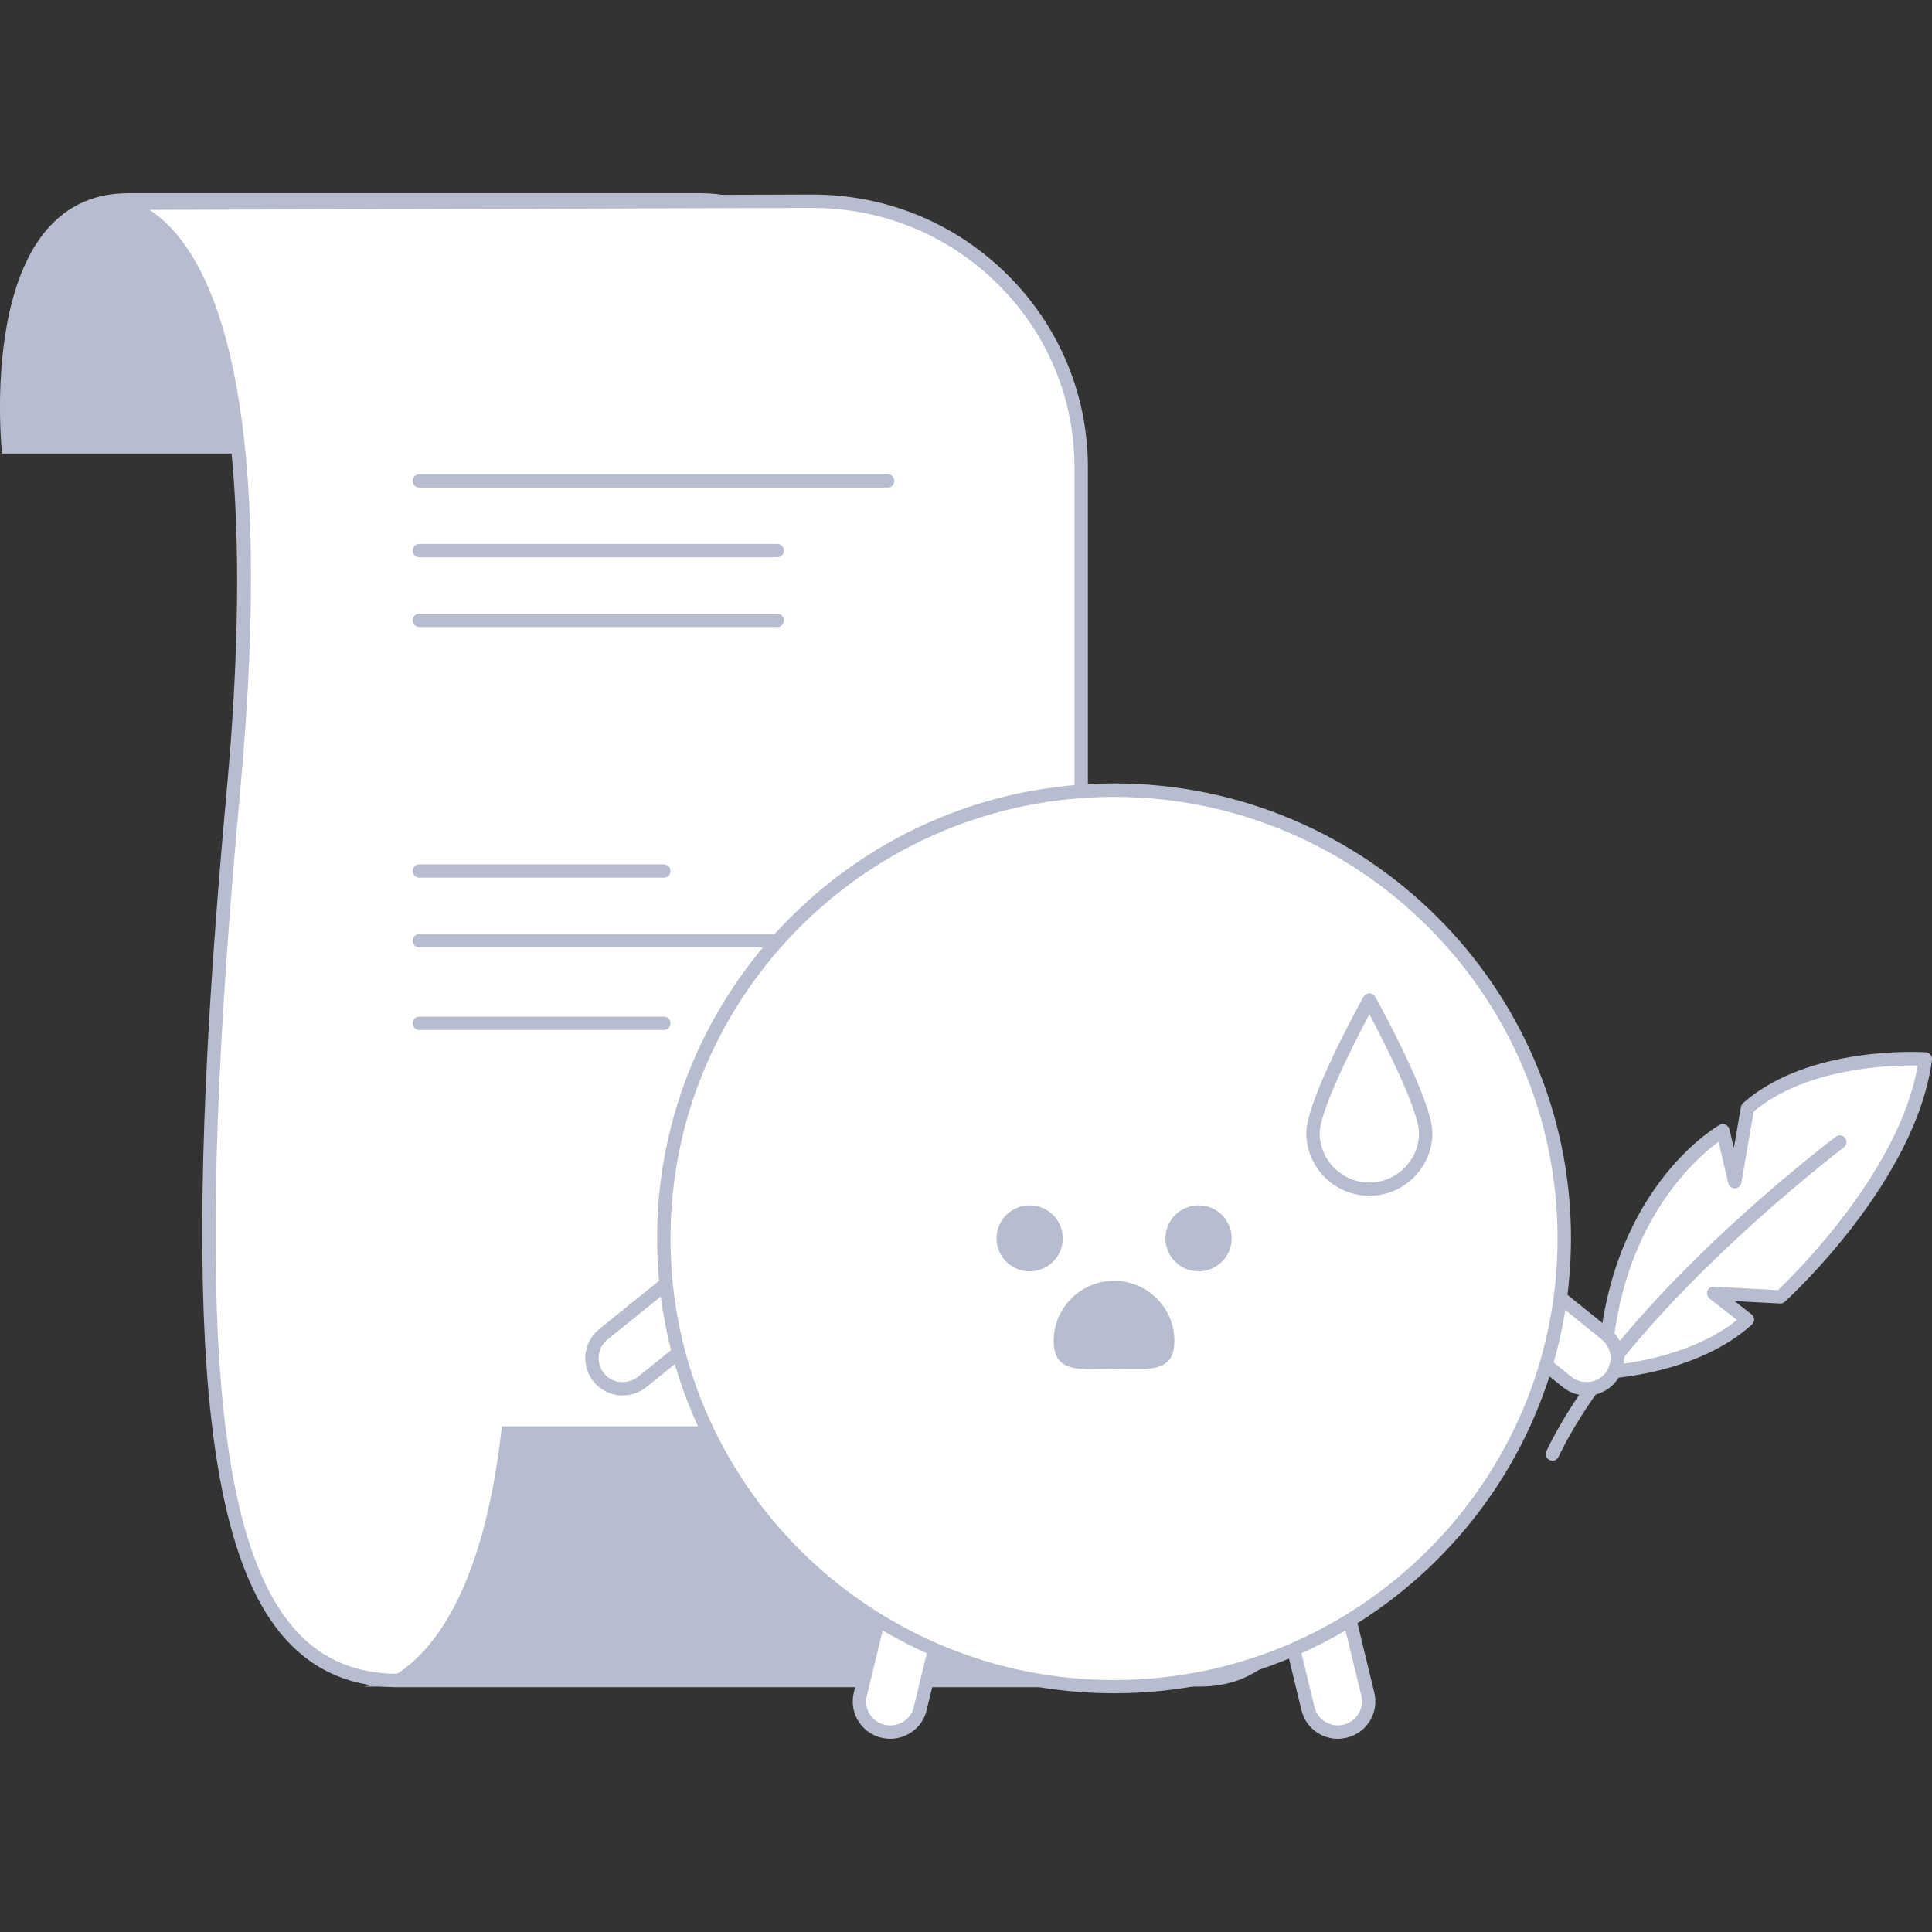 <svg width="140" height="140" viewBox="0 0 140 140" fill="none" xmlns="http://www.w3.org/2000/svg">
<rect x="0" y="0" width="140" height="140" fill="#333333" stroke="none"/>
<g clip-path="url(#clip0_76_1094)">
<path d="M126.623 80.298L125.7 85.631L124.844 81.943C124.844 81.943 116.775 86.55 116.25 99.452C116.25 99.452 122.725 99.19 126.633 95.638L124.183 93.732L129.005 93.993C129.005 93.993 138.396 85.437 139.514 76.756C139.514 76.756 131.289 76.204 126.623 80.308V80.298Z" fill="white"/>
<path d="M116.25 99.926C116.124 99.926 115.997 99.878 115.91 99.781C115.813 99.684 115.764 99.558 115.764 99.423C116.299 86.405 124.261 81.711 124.601 81.517C124.737 81.44 124.893 81.43 125.039 81.498C125.175 81.556 125.282 81.682 125.32 81.827L125.641 83.182L126.156 80.211C126.176 80.104 126.234 80.008 126.312 79.93C131.076 75.739 139.213 76.233 139.553 76.252C139.689 76.252 139.815 76.33 139.893 76.427C139.981 76.533 140.019 76.659 140 76.794C138.863 85.553 129.724 93.974 129.335 94.332C129.238 94.419 129.112 94.467 128.976 94.458L125.69 94.284L126.924 95.242C127.041 95.329 127.109 95.464 127.109 95.6C127.109 95.745 127.061 95.88 126.954 95.977C122.968 99.607 116.542 99.907 116.27 99.916H116.25V99.926ZM124.533 82.737C122.764 84.034 117.358 88.815 116.765 98.919C118.292 98.774 122.773 98.145 125.865 95.648L123.882 94.1C123.716 93.974 123.648 93.742 123.726 93.548C123.804 93.345 123.998 93.209 124.212 93.238L128.83 93.49C129.997 92.386 137.667 84.847 138.96 77.21C137.122 77.172 130.881 77.327 127.08 80.55L126.186 85.708C126.147 85.931 125.952 86.105 125.719 86.115C125.466 86.095 125.282 85.96 125.233 85.737L124.533 82.737Z" fill="#B7BDCF"/>
<path d="M112.498 105.849C112.43 105.849 112.352 105.83 112.294 105.801C112.051 105.685 111.944 105.394 112.06 105.152C117.203 94.4 132.388 82.853 133.03 82.369C133.244 82.205 133.545 82.253 133.71 82.466C133.875 82.679 133.827 82.979 133.613 83.143C133.457 83.26 117.981 95.029 112.935 105.569C112.848 105.743 112.682 105.849 112.498 105.849Z" fill="#B7BDCF"/>
<path d="M60.721 25.053C60.478 27.211 60.186 29.786 59.846 32.864H0.146C0.146 32.864 -1.906 14 9.294 14H50.795C56.754 14 61.392 19.159 60.721 25.053Z" fill="#B7BDCF"/>
<path d="M78.336 33.88V121.78H28.931C16.235 121.78 12.492 105.443 16.925 57.224C20.999 12.848 7.661 14.736 7.661 14.736L58.806 14.581C69.587 14.552 78.346 23.195 78.346 33.88H78.336Z" fill="white"/>
<path d="M78.346 122.264H28.931C25.538 122.264 22.875 121.151 20.765 118.857C14.398 111.918 13.105 93.471 16.439 57.176C17.557 45.02 18.383 23.611 11.394 16.884C10.023 15.558 8.788 15.268 8.156 15.21H7.661C7.408 15.21 7.194 15.016 7.175 14.765C7.155 14.513 7.34 14.29 7.593 14.252C7.622 14.252 7.816 14.223 8.156 14.252L58.806 14.097H58.874C64.211 14.097 69.227 16.158 72.999 19.904C76.761 23.64 78.832 28.605 78.832 33.88V121.78C78.832 122.051 78.618 122.264 78.346 122.264ZM10.839 15.21C11.219 15.452 11.607 15.761 12.016 16.139C15.866 19.788 19.929 29.883 17.411 57.273C14.106 93.257 15.331 111.482 21.494 118.209C23.4 120.29 25.84 121.296 28.941 121.296H77.86V33.88C77.86 28.857 75.886 24.143 72.309 20.591C68.702 17.01 63.929 15.065 58.806 15.065L10.839 15.21Z" fill="#B7BDCF"/>
<path d="M26.306 122.216C26.306 122.216 34.317 122.022 36.368 103.352H96.068C96.068 103.352 98.129 122.216 86.92 122.216H26.306Z" fill="#B7BDCF"/>
<path d="M63.974 125.456L63.984 125.458C65.179 125.744 66.381 125.011 66.668 123.821L68.465 116.377C68.752 115.187 68.016 113.99 66.82 113.704L66.811 113.702C65.615 113.416 64.413 114.149 64.126 115.339L62.33 122.783C62.042 123.973 62.779 125.17 63.974 125.456Z" fill="white"/>
<path d="M64.512 126C64.298 126 64.084 125.971 63.87 125.923C62.412 125.574 61.518 124.113 61.868 122.661L63.666 115.228C63.832 114.531 64.269 113.931 64.891 113.553C65.513 113.176 66.243 113.06 66.942 113.234C67.652 113.399 68.245 113.834 68.624 114.453C69.003 115.073 69.12 115.799 68.945 116.496L67.147 123.929C66.981 124.635 66.544 125.226 65.922 125.603C65.484 125.864 64.998 126 64.512 126ZM66.301 114.124C65.513 114.124 64.794 114.657 64.609 115.46L62.811 122.893C62.587 123.822 63.161 124.761 64.104 124.984C64.551 125.09 65.027 125.022 65.426 124.78C65.825 124.539 66.106 124.161 66.213 123.706L68.012 116.273C68.119 115.818 68.051 115.354 67.808 114.957C67.565 114.56 67.186 114.279 66.729 114.173C66.593 114.144 66.456 114.124 66.32 114.124H66.301Z" fill="#B7BDCF"/>
<path d="M97.477 125.438L97.487 125.436C98.682 125.15 99.418 123.953 99.131 122.763L97.335 115.319C97.048 114.129 95.846 113.396 94.65 113.682L94.641 113.684C93.445 113.97 92.709 115.167 92.996 116.357L94.793 123.801C95.08 124.991 96.282 125.724 97.477 125.438Z" fill="white"/>
<path d="M96.943 126C96.448 126 95.962 125.865 95.534 125.603C94.912 125.226 94.484 124.635 94.309 123.929L92.51 116.496C92.16 115.044 93.064 113.582 94.513 113.234C95.971 112.886 97.439 113.786 97.789 115.228L99.588 122.661C99.753 123.367 99.646 124.093 99.267 124.703C98.888 125.323 98.295 125.748 97.585 125.923C97.371 125.971 97.157 126 96.943 126ZM94.746 114.173C93.813 114.395 93.23 115.334 93.453 116.263L95.252 123.697C95.359 124.151 95.641 124.529 96.039 124.771C96.438 125.013 96.904 125.09 97.361 124.974C97.818 124.868 98.198 124.587 98.441 124.19C98.683 123.793 98.761 123.329 98.645 122.874L96.846 115.441C96.623 114.512 95.67 113.931 94.746 114.153V114.173Z" fill="#B7BDCF"/>
<path d="M107.265 92.211L107.259 92.219C106.485 93.17 106.631 94.565 107.586 95.336L113.559 100.158C114.514 100.929 115.916 100.784 116.69 99.833L116.696 99.825C117.471 98.875 117.324 97.479 116.369 96.708L110.397 91.886C109.442 91.115 108.04 91.261 107.265 92.211Z" fill="white"/>
<path d="M114.957 101.126C114.335 101.126 113.742 100.913 113.256 100.526L107.287 95.706C106.723 95.251 106.373 94.603 106.295 93.887C106.218 93.17 106.432 92.464 106.888 91.903C107.345 91.341 107.997 90.993 108.716 90.915C109.436 90.838 110.145 91.051 110.709 91.506L116.678 96.326C117.242 96.78 117.592 97.429 117.67 98.145C117.747 98.861 117.534 99.568 117.077 100.129C116.62 100.691 115.968 101.039 115.249 101.116C115.152 101.126 115.055 101.136 114.967 101.136L114.957 101.126ZM108.998 91.864C108.94 91.864 108.872 91.864 108.813 91.864C108.347 91.912 107.929 92.135 107.637 92.493C107.345 92.851 107.209 93.306 107.258 93.77C107.307 94.235 107.53 94.651 107.89 94.942L113.859 99.761C114.219 100.052 114.685 100.178 115.142 100.139C115.609 100.091 116.027 99.868 116.318 99.51C116.61 99.152 116.746 98.697 116.698 98.232C116.649 97.768 116.425 97.352 116.066 97.061L110.097 92.241C109.785 91.99 109.397 91.854 108.998 91.854V91.864Z" fill="#B7BDCF"/>
<path d="M43.379 99.822L43.385 99.83C44.16 100.781 45.562 100.926 46.517 100.155L52.489 95.333C53.444 94.562 53.591 93.167 52.816 92.216L52.81 92.208C52.036 91.257 50.634 91.112 49.679 91.883L43.706 96.705C42.751 97.476 42.605 98.872 43.379 99.822Z" fill="white"/>
<path d="M45.127 101.126C45.03 101.126 44.933 101.126 44.846 101.107C44.126 101.029 43.475 100.681 43.018 100.12C42.561 99.558 42.347 98.852 42.425 98.136C42.503 97.419 42.853 96.771 43.416 96.316L49.386 91.496C49.949 91.041 50.659 90.828 51.378 90.906C52.098 90.983 52.749 91.332 53.206 91.893C54.149 93.054 53.974 94.758 52.807 95.697L46.838 100.517C46.352 100.913 45.75 101.117 45.137 101.117L45.127 101.126ZM51.087 91.864C50.688 91.864 50.309 91.999 49.988 92.251L44.019 97.071C43.66 97.361 43.436 97.778 43.387 98.242C43.339 98.707 43.475 99.152 43.766 99.52C44.058 99.878 44.476 100.1 44.943 100.149C45.39 100.187 45.857 100.062 46.226 99.771L52.195 94.951C52.944 94.351 53.06 93.258 52.448 92.512C52.156 92.154 51.738 91.932 51.272 91.883C51.213 91.883 51.145 91.883 51.087 91.883V91.864Z" fill="#B7BDCF"/>
<path d="M80.728 122.216C98.746 122.216 113.353 107.673 113.353 89.734C113.353 71.796 98.746 57.253 80.728 57.253C62.709 57.253 48.102 71.796 48.102 89.734C48.102 107.673 62.709 122.216 80.728 122.216Z" fill="white"/>
<path d="M80.728 122.7C62.471 122.7 47.616 107.911 47.616 89.734C47.616 71.558 62.471 56.769 80.728 56.769C98.985 56.769 113.839 71.558 113.839 89.734C113.839 107.911 98.985 122.7 80.728 122.7ZM80.728 57.747C63.005 57.747 48.588 72.1 48.588 89.744C48.588 107.388 63.005 121.741 80.728 121.741C98.45 121.741 112.867 107.388 112.867 89.744C112.867 72.1 98.45 57.747 80.728 57.747Z" fill="#B7BDCF"/>
<path d="M74.613 92.125C75.939 92.125 77.014 91.055 77.014 89.735C77.014 88.414 75.939 87.344 74.613 87.344C73.287 87.344 72.212 88.414 72.212 89.735C72.212 91.055 73.287 92.125 74.613 92.125Z" fill="#B7BDCF"/>
<path d="M86.852 92.125C88.178 92.125 89.254 91.055 89.254 89.735C89.254 88.414 88.178 87.344 86.852 87.344C85.526 87.344 84.451 88.414 84.451 89.735C84.451 91.055 85.526 92.125 86.852 92.125Z" fill="#B7BDCF"/>
<path d="M76.353 97.168C76.353 99.578 78.317 99.19 80.728 99.19C83.139 99.19 85.102 99.568 85.102 97.168C85.102 94.767 83.139 92.812 80.728 92.812C78.317 92.812 76.353 94.767 76.353 97.168Z" fill="#B7BDCF"/>
<path d="M64.328 35.331H30.39C30.117 35.331 29.904 35.119 29.904 34.848C29.904 34.577 30.117 34.364 30.39 34.364H64.318C64.59 34.364 64.804 34.577 64.804 34.848C64.804 35.119 64.59 35.331 64.318 35.331H64.328Z" fill="#B7BDCF"/>
<path d="M56.317 40.384H30.39C30.117 40.384 29.904 40.171 29.904 39.9C29.904 39.629 30.117 39.416 30.39 39.416H56.317C56.589 39.416 56.803 39.629 56.803 39.9C56.803 40.171 56.589 40.384 56.317 40.384Z" fill="#B7BDCF"/>
<path d="M56.317 45.436H30.39C30.117 45.436 29.904 45.223 29.904 44.952C29.904 44.681 30.117 44.468 30.39 44.468H56.317C56.589 44.468 56.803 44.681 56.803 44.952C56.803 45.223 56.589 45.436 56.317 45.436Z" fill="#B7BDCF"/>
<path d="M56.317 68.655H30.39C30.117 68.655 29.904 68.442 29.904 68.171C29.904 67.9 30.117 67.687 30.39 67.687H56.317C56.589 67.687 56.803 67.9 56.803 68.171C56.803 68.442 56.589 68.655 56.317 68.655Z" fill="#B7BDCF"/>
<path d="M48.112 63.602H30.39C30.117 63.602 29.904 63.39 29.904 63.119C29.904 62.848 30.117 62.635 30.39 62.635H48.102C48.374 62.635 48.588 62.848 48.588 63.119C48.588 63.39 48.374 63.602 48.102 63.602H48.112Z" fill="#B7BDCF"/>
<path d="M48.112 74.636H30.39C30.117 74.636 29.904 74.423 29.904 74.152C29.904 73.881 30.117 73.668 30.39 73.668H48.102C48.374 73.668 48.588 73.881 48.588 74.152C48.588 74.423 48.374 74.636 48.102 74.636H48.112Z" fill="#B7BDCF"/>
<path d="M103.311 82.098C103.311 84.344 101.483 86.163 99.228 86.163C96.972 86.163 95.145 84.344 95.145 82.098C95.145 79.853 99.228 72.468 99.228 72.468C99.228 72.468 103.311 79.853 103.311 82.098Z" fill="white"/>
<path d="M99.228 86.647C96.71 86.647 94.659 84.605 94.659 82.098C94.659 79.795 98.372 73 98.8 72.236C98.888 72.081 99.053 71.984 99.228 71.984C99.403 71.984 99.568 72.081 99.656 72.236C100.083 73 103.797 79.795 103.797 82.098C103.797 84.605 101.746 86.647 99.228 86.647ZM99.228 73.494C97.935 75.923 95.631 80.559 95.631 82.108C95.631 84.082 97.245 85.689 99.228 85.689C101.211 85.689 102.825 84.082 102.825 82.108C102.825 80.559 100.521 75.923 99.228 73.494Z" fill="#B7BDCF"/>
</g>
<defs>
<clipPath id="clip0_76_1094">
<rect width="140" height="112" fill="white" transform="translate(0 14)"/>
</clipPath>
</defs>
</svg>

